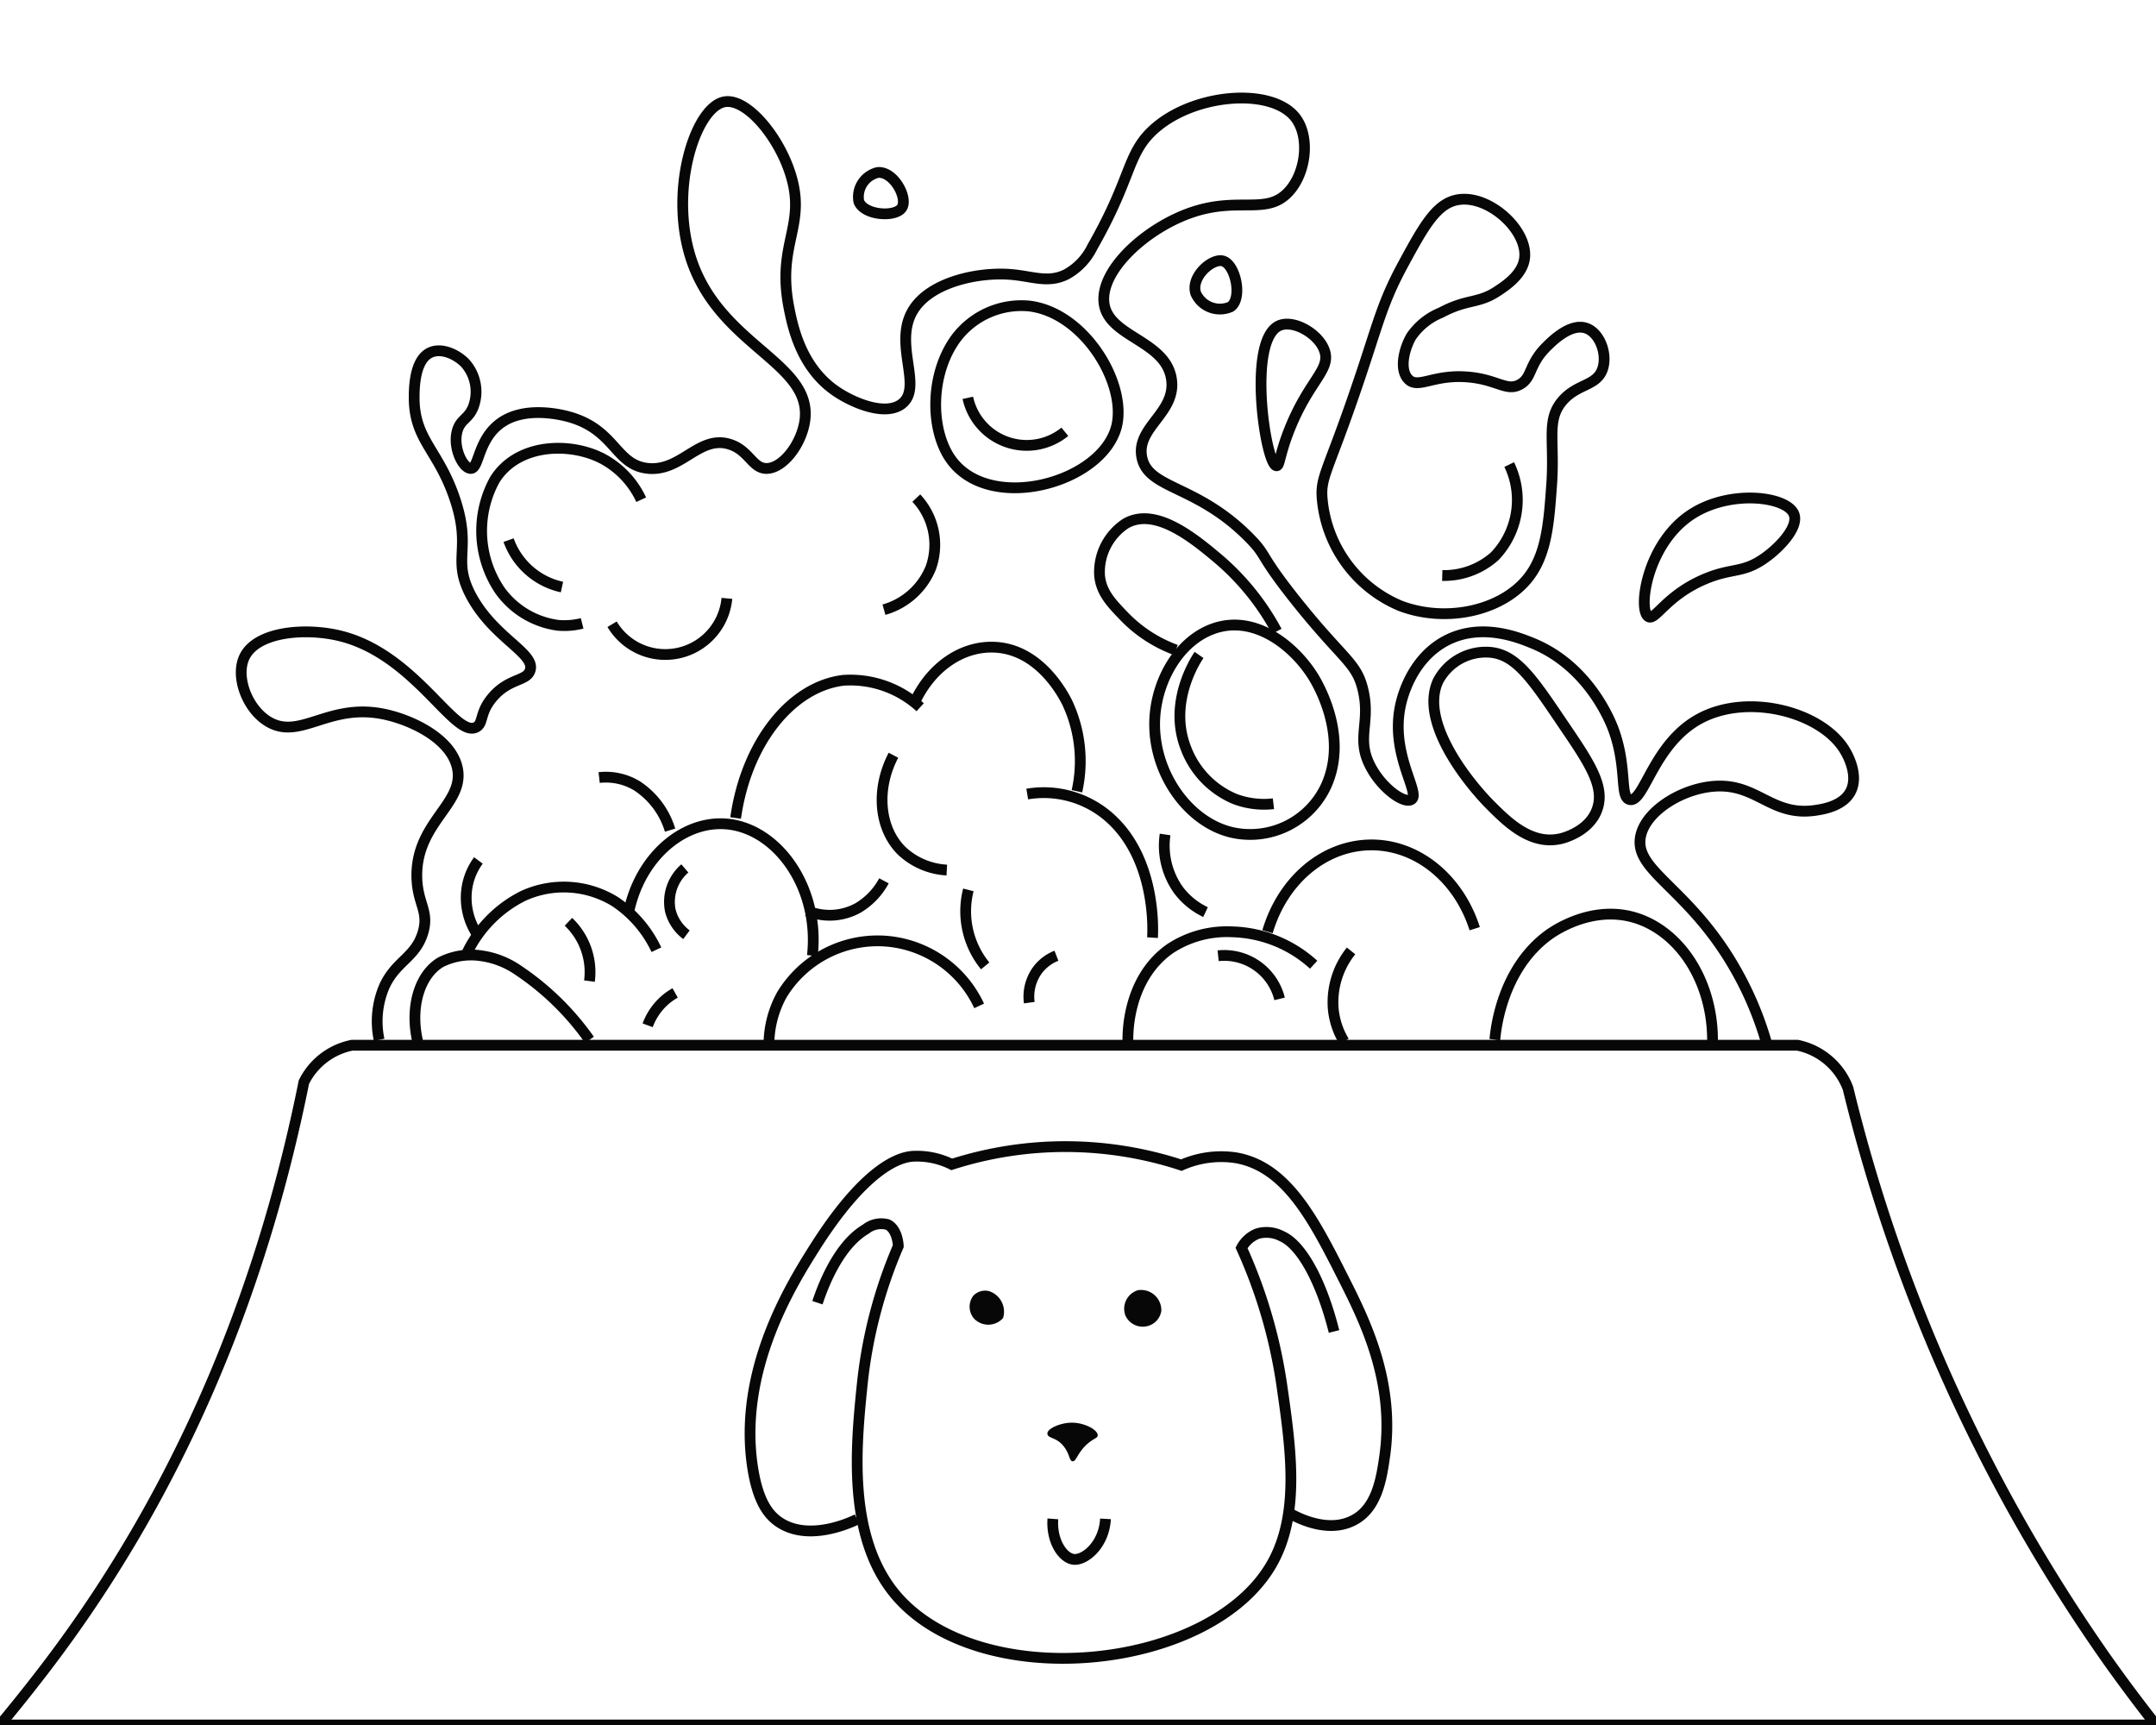 <svg id="Слой_1" data-name="Слой 1" xmlns="http://www.w3.org/2000/svg" viewBox="0 0 200 160"><defs><style>.cls-1{fill:none;stroke:#070707;stroke-miterlimit:10}.cls-2{fill:#070707}</style></defs><title>type</title><path class="cls-1" d="M171.43 100.95a6.38 6.38 0 0 0-4.68-4H32.65a6.37 6.37 0 0 0-4.46 3.42C24.71 117.71 17.74 137.12 4 155q-2 2.6-4 5h200q-2.24-2.84-4.42-5.9a156.47 156.47 0 0 1-24.15-53.15zm-12.57-4.25c.07-4.64-2.06-8.87-5.46-10.83-4.69-2.7-9.21.46-9.73.83-4.47 3.25-4.94 9.1-5 9.72"/><path class="cls-1" d="M90.83 93.3a10.43 10.43 0 0 0-8.59-6 10.39 10.39 0 0 0-9.73 5 9.61 9.61 0 0 0-1.18 4.7m-16.65-.55a25.23 25.23 0 0 0-6.6-6.45 7.94 7.94 0 0 0-3.45-1.35 6.26 6.26 0 0 0-3.75.6c-2 1.19-2.9 4.25-2.1 7.5m22.11-8.66a11 11 0 0 0-3.8-4.44 9.05 9.05 0 0 0-8.54-.56 11.46 11.46 0 0 0-5.22 5.28m78.53 1.11a11.66 11.66 0 0 0-7.59-3.05 9.57 9.57 0 0 0-5.74 1.57c-4 2.82-3.91 8-3.9 8.55m17.23-33.73c.38.63 3.22 5.41 1.19 10a7.76 7.76 0 0 1-8.54 4.44c-4.34-.85-7.87-5.89-7.35-11.11.32-3.25 2.23-6.61 5.22-7.77 3.92-1.53 7.7 1.54 9.48 4.44zM95.52 28.39c5.05.64 9 7.1 8.07 11.11-1.3 5.33-11.86 8.18-15.42 3.05-1.88-2.71-1.92-7.8.47-11.11a7.58 7.58 0 0 1 6.88-3.05zM59.48 46.35a8.24 8.24 0 0 0-3.58-3.8c-3-1.57-7.88-1.45-10 1.94a9.85 9.85 0 0 0 .47 10.27 7.9 7.9 0 0 0 5.4 3.24 6.69 6.69 0 0 0 2.23-.18m41.29 15.83a9.21 9.21 0 0 1 7.35 1.94c4.76 3.9 4.29 11.08 4.27 11.38m-15.52 2.62a8 8 0 0 1-1.56-7.05"/><path class="cls-1" d="M75.36 88.64c.71-6.38-3.32-11.89-8.07-12.22-4-.28-8 3.16-9 8.33m9.95-8.88c1-7.06 5.21-12.2 10-12.77a9.59 9.59 0 0 1 7.12 2.5"/><path class="cls-1" d="M74.88 84.48a5.44 5.44 0 0 0 4.74-.28A6.5 6.5 0 0 0 82 81.7m54.8 4.44c-1.51-4.73-5.42-7.85-9.73-7.77s-8.09 3.31-9.49 8.05M138 60.49a5 5 0 0 0-4.61 2.7c-1.74 3.84 2.88 9.51 4.94 11.56 1.46 1.45 3.59 3.58 6.25 3.08.12 0 2.9-.59 3.62-2.89.66-2.1-.84-4.3-3.29-7.9-2.84-4.21-4.37-6.47-6.91-6.55zm-19.56-1.93a23.29 23.29 0 0 0-5.44-6.74c-2.21-1.85-5.79-4.84-8.56-3.27a5.38 5.38 0 0 0-2.44 4.81c.13 1.51 1 2.48 2.14 3.66a12.76 12.76 0 0 0 4.94 3.27m-9.18 13.1a12.76 12.76 0 0 0-.9-8.22c-.37-.74-2.58-5-6.8-5.14-2.93-.11-5.72 1.78-7.24 4.88M62.16 77a7.51 7.51 0 0 0-3.07-4.11 5.57 5.57 0 0 0-3.51-.77m-11.2 7.69a5.76 5.76 0 0 0-1.1 2.83 6.13 6.13 0 0 0 .88 3.85m75.42 53.84c.48.28 3.5 2 6 .67 2.16-1.13 2.58-3.87 2.88-6 .94-6.78-1.8-12.39-3.75-16.25-2.8-5.55-5.34-10.59-10.12-11.37a9.12 9.12 0 0 0-5 .69 34.55 34.55 0 0 0-21.3-.07 7.26 7.26 0 0 0-3.62-.75c-.85.06-4.08.53-9.12 8.5-2.23 3.52-7.06 11.37-5.75 20.25.48 3.21 1.45 4.48 2.46 5.17 2.78 1.89 6.74 0 7.25-.25"/><path class="cls-1" d="M75.83 120.83c.52-1.57 1.95-5.35 4.5-6.83a2.28 2.28 0 0 1 2-.42c.92.43 1 1.9 1 2A43.92 43.92 0 0 0 80 128.25c-.59 5.73-1.45 14.16 3 19.58 7.71 9.32 29.13 7.25 34.92-2.67 2.7-4.63 1.84-10.72 1-16.58a47.3 47.3 0 0 0-3.75-12.83 2.85 2.85 0 0 1 1.5-1.33 3.05 3.05 0 0 1 2.25.25c1.81.8 3.66 4.17 4.83 8.83"/><path class="cls-2" d="M90.38 122.33a1.83 1.83 0 0 0 2.67-.08 2 2 0 0 0-1.33-2.5 1.51 1.51 0 0 0-1.42.42 1.68 1.68 0 0 0 .08 2.16zm14.01-.33a1.8 1.8 0 0 1 1.17-2.33 1.88 1.88 0 0 1 2.17 1.92 1.72 1.72 0 0 1-1.33 1.42 1.76 1.76 0 0 1-2.01-1.01zm-2.56 11.13c0-.5-1.14-1.12-2.25-1.17s-2.43.53-2.42 1 .74.31 1.42 1.08.58 1.47.92 1.5.44-.77 1.33-1.58c.61-.55.99-.55 1-.83z"/><path class="cls-1" d="M97.67 140.88c-.15 2 .87 3.59 1.88 3.75s2.86-1.27 3-3.75m8.68-80.13c-.25.36-2.93 4.38-1.2 8.7a8.26 8.26 0 0 0 4.5 4.65 7.66 7.66 0 0 0 3.6.45m15.66-21.17a7.06 7.06 0 0 0 4.86-1.78 7.54 7.54 0 0 0 1.35-8.51M125.33 88.2a7.61 7.61 0 0 0-1.65 5.4 7.1 7.1 0 0 0 1 3m-16.6-19.2a7.09 7.09 0 0 0 1.2 5.1 6.73 6.73 0 0 0 2.55 2.1m1.17 4.05a5.29 5.29 0 0 1 5.7 4m-20.7-4A4 4 0 0 0 96.23 90a4.18 4.18 0 0 0-.75 3m-12.6-22.95c-1.67 3.19-1.31 6.79.75 8.85a6.62 6.62 0 0 0 4.2 1.8M85 46.2a6.33 6.33 0 0 1 1.35 6.45 6.61 6.61 0 0 1-4.35 3.9m7.78-19.65a5.59 5.59 0 0 0 9 3.15m-42 17.85a5.74 5.74 0 0 0 10.65-2.4m-20.25-5.4a6.78 6.78 0 0 0 4.95 4.35m11.4 26.1a4.09 4.09 0 0 0-1.35 3.9 4 4 0 0 0 1.5 2.25m-3.6 8.4a5.74 5.74 0 0 1 1.35-2.1 5.64 5.64 0 0 1 1.2-.9m-9.9-6.6a6.44 6.44 0 0 1 1.95 5.5"/><path class="cls-1" d="M35.17 96.45a8.25 8.25 0 0 1 .5-5c1.06-2.27 2.77-2.62 3.5-4.75s-.42-2.76-.5-5.25c-.16-5.19 4.51-6.88 3.75-10.25-.62-2.77-4.43-4.52-7-5-5-.94-7.59 2.46-10.5.75-2-1.18-3.11-4.19-2.25-6 1.12-2.37 5.58-2.74 8.75-2 7.07 1.65 10.72 9.56 12.75 8.5.7-.37.29-1.31 1.5-2.75 1.52-1.81 3.15-1.49 3.5-2.5.56-1.61-3.39-3-5.5-7-1.79-3.42.14-4.19-1.5-9-1.52-4.47-3.72-5.39-3.75-9.25 0-.86 0-3.56 1.5-4.25 1.07-.49 2.49.2 3.25 1a4 4 0 0 1 .75 4c-.44 1.17-1.19 1.16-1.5 2.25-.44 1.54.51 3.49 1.25 3.5s.66-2.46 2.5-4c2.37-2 6.28-.89 6.75-.75 4.21 1.24 4.19 4.49 7.25 4.75s4.69-3.11 7.5-2.25c1.84.56 2.13 2.31 3.5 2.25 1.55-.07 3.23-2.37 3.5-4.5.66-5.29-7.79-6.85-10.5-14.75-2.18-6.38.28-14.2 3-14.75 2.09-.42 5.2 3.32 6.25 7 1.31 4.57-1.35 6.23-.25 12 .35 1.81 1.11 5.53 4.25 7.75 1.64 1.16 4.71 2.45 6.25 1.25 2.07-1.62-1.07-5.86 1.25-9 1.74-2.36 5.9-3.21 8.75-3 2.08.15 3.51.86 5.25 0a5.78 5.78 0 0 0 2.41-2.54c3.24-5.68 3.23-7.94 4.84-10 3.31-4.15 11.62-5.07 14-2 1.39 1.79 1 5.25-.75 7-2 2-4.5.35-8.75 1.75s-8.68 5.38-8.25 8.5 5.71 3.41 6.25 7c.47 3.13-3.3 4.45-2.75 7.25.59 3 5.09 2.5 10 7.5 1.69 1.72.81 1.42 4.25 5.75 4.41 5.54 5.63 5.74 6.25 8.25.78 3.15-.7 4.58.75 7.25 1.07 2 3.08 3.41 3.75 3 .92-.56-2-4.19-1-8.75.14-.66 1-4.31 4.25-6s6.7-.28 8 .25c5.25 2.14 7.25 7.33 7.5 8 1.31 3.57.56 6.26 1.5 6.5 1.35.34 2.18-5.17 6.5-7.5 4.52-2.44 11.41-.6 13.5 3 .17.28 1.29 2.22.5 3.75-.71 1.37-2.57 1.65-3.25 1.75-3.87.58-5.26-2.19-8.75-2.25-3.22-.06-7.07 2.2-7.5 4.75-.49 2.91 3.73 4.45 7.75 10.5a31 31 0 0 1 4 8.75"/><path class="cls-1" d="M125.92 35.7c-2.8 8.26-3.49 8.53-3.25 10.75a11.87 11.87 0 0 0 7.25 9.75c4.19 1.58 9.29.49 11.75-2.5 1.75-2.13 2-5 2.25-8.5.34-4.31-.53-6.19 1-8 1.4-1.65 3.21-1.36 3.75-3 .45-1.37-.26-3.3-1.5-3.75-1.48-.54-3.22 1.22-3.75 1.75-1.66 1.68-1.26 2.88-2.5 3.5s-2.14-.58-5-.75c-3-.18-4.36 1.11-5.25.25s-.45-2.8.25-4a6.12 6.12 0 0 1 2.75-2.2c2.47-1.32 3.42-.79 5.25-2 .75-.5 2.28-1.5 2.5-3 .37-2.54-3.13-5.83-6-5.5-2.09.24-3.26 2.33-5.25 6s-2.31 5.5-4.25 11.2zm27 21.5c-1-.56-.21-6.76 4-9.5 3.57-2.32 8.86-1.68 9.5 0 .47 1.23-1.46 3.25-3 4.25-1.86 1.21-2.82.73-5.25 1.75-3.59 1.51-4.6 3.88-5.25 3.5zM79.67 18.7a2.33 2.33 0 0 1 1.75-2.7c1.47-.14 2.81 2.32 2.25 3.25s-3.49.75-4-.55zm38.75 24.5c-1 0-2.79-11.67.25-13 1.37-.6 3.83.84 4.25 2.5s-1.51 2.7-3.25 7c-.98 2.41-.95 3.52-1.25 3.5zm-7.5-16c-.48-1.52 1.48-3.25 2.5-3 1.18.29 1.87 3.43.75 4.25a2.45 2.45 0 0 1-3.25-1.25z"/></svg>